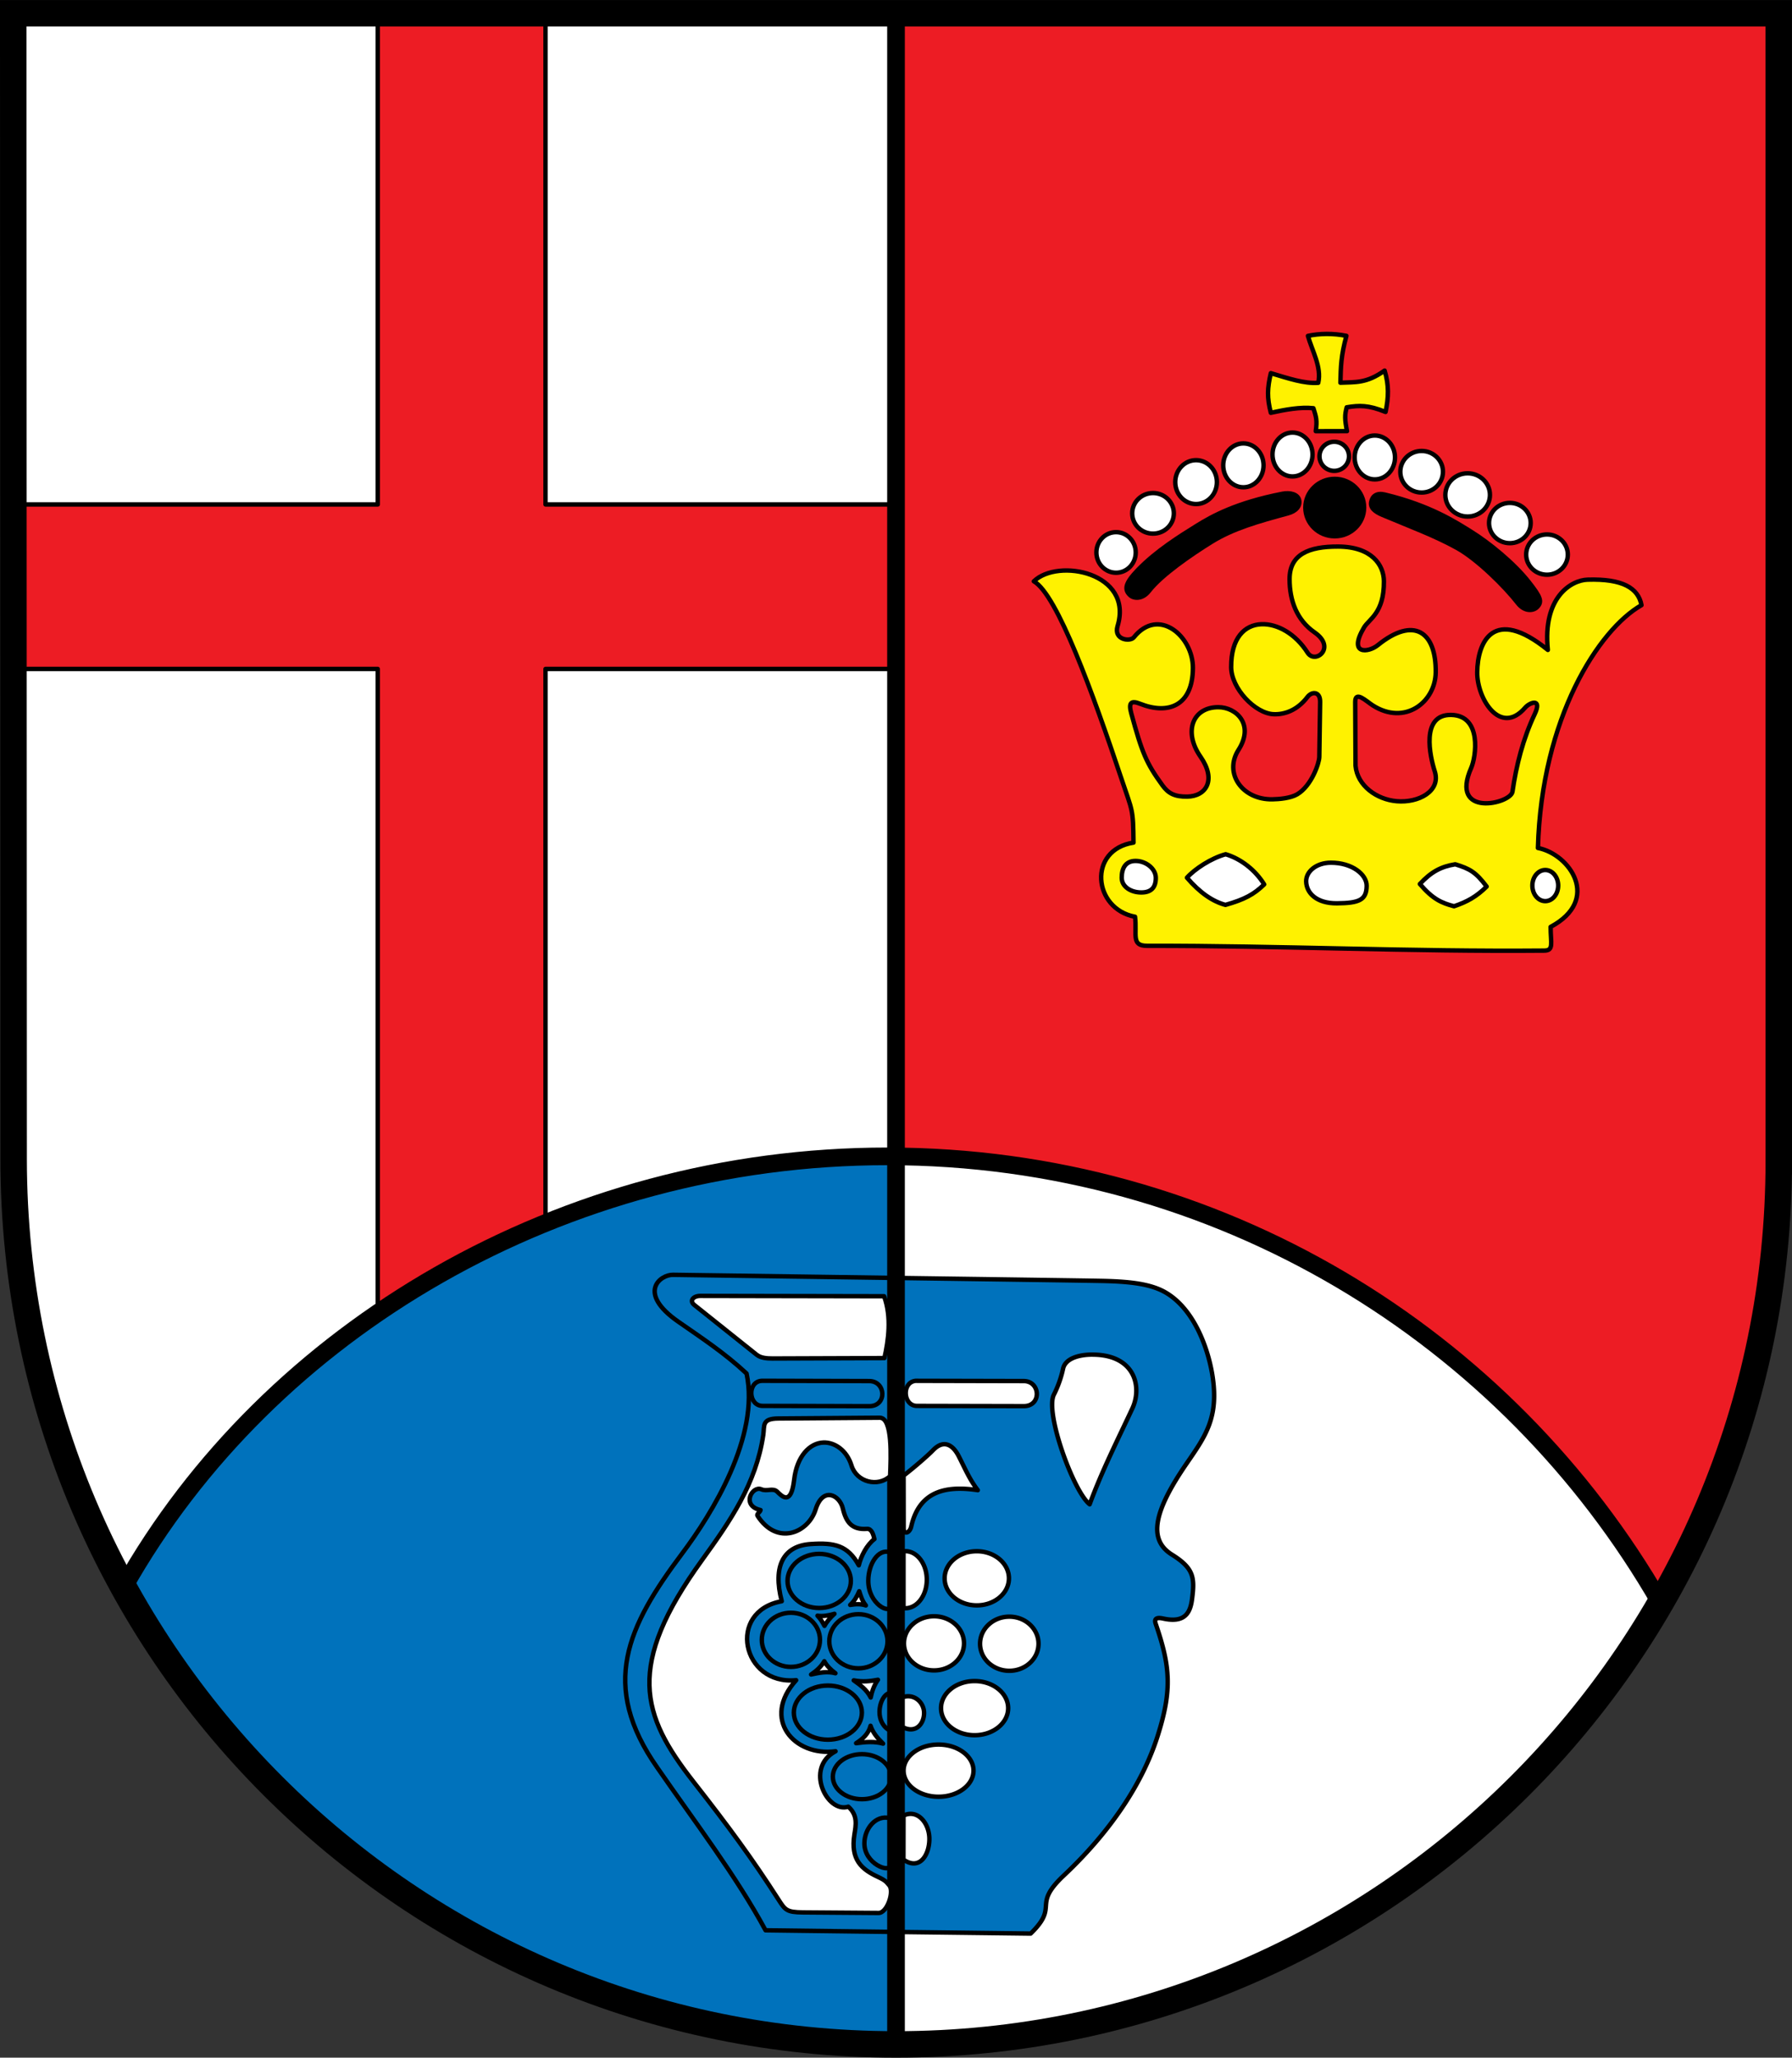 <svg xmlns="http://www.w3.org/2000/svg" width="719.281" height="825.594" id="svg2" version="1.0" style="display:inline"><rect width="100%" height="100%" fill="#333333" stroke="none"/><defs id="defs4"><clipPath id="id0"><path id="rect9" d="M0 0h179.897v225.129H0z"/></clipPath><clipPath id="clippath"><path id="path13" d="M360 4140c0 1789.403 1450.597 3240 3240 3240s3240-1450.597 3240-3240V270H360v3870z"/></clipPath><clipPath id="krone"><path d="M3600 720c-15 75-30 150-60 210s-75 105-135 135-135 45-135 67c0 23 75 53 128 106 52 52 82 127 97 270 15 142 15 352 15 510 0 157 0 262-15 330-15 67-45 97-217 112-173 15-488 15-660 15-173 0-203 0-233-15s-60-45-113-112c-52-68-127-173-172-240-45-68-60-98-38-158 23-60 83-150 113-202 30-53 30-68 23-68-8 0-23 15-68 45s-120 75-180 97c-60 23-105 23-158 0-52-22-112-67-164-90-53-22-98-22-90 0 7 23 67 68 164 150 98 83 233 203 353 353s225 330 315 495 165 315 202 405c38 90 38 120 53 135s45 15 157 0c113-15 308-45 458-60s255-15 360-15 210 0 360 15 345 45 458 60c112 15 142 15 157 0s15-45 53-135c37-90 112-240 202-405s195-345 315-495 255-270 353-353c97-82 157-127 164-150 8-22-37-22-90 0-52 23-112 68-164 90-53 23-98 23-158 0-60-22-135-67-180-97s-60-45-68-45c-7 0-7 15 23 68 30 52 90 142 113 202 22 60 7 90-38 158-45 67-120 172-172 240-53 67-83 97-113 112s-60 15-233 15c-172 0-487 0-660-15-172-15-202-45-217-112-15-68-15-173-15-330 0-158 0-368 15-510 15-143 45-218 97-270 53-53 128-83 128-106 0-22-75-37-135-67s-105-75-135-135-45-135-60-210z" id="krone1c-1"/></clipPath><clipPath id="clipPath3517"><path id="path3519" d="M360 4140c0 1789.403 1450.597 3240 3240 3240s3240-1450.597 3240-3240V270H360v3870z"/></clipPath><clipPath id="clipPath3513"><path d="M3600 720c-15 75-30 150-60 210s-75 105-135 135-135 45-135 67c0 23 75 53 128 106 52 52 82 127 97 270 15 142 15 352 15 510 0 157 0 262-15 330-15 67-45 97-217 112-173 15-488 15-660 15-173 0-203 0-233-15s-60-45-113-112c-52-68-127-173-172-240-45-68-60-98-38-158 23-60 83-150 113-202 30-53 30-68 23-68-8 0-23 15-68 45s-120 75-180 97c-60 23-105 23-158 0-52-22-112-67-164-90-53-22-98-22-90 0 7 23 67 68 164 150 98 83 233 203 353 353s225 330 315 495 165 315 202 405c38 90 38 120 53 135s45 15 157 0c113-15 308-45 458-60s255-15 360-15 210 0 360 15 345 45 458 60c112 15 142 15 157 0s15-45 53-135c37-90 112-240 202-405s195-345 315-495 255-270 353-353c97-82 157-127 164-150 8-22-37-22-90 0-52 23-112 68-164 90-53 23-98 23-158 0-60-22-135-67-180-97s-60-45-68-45c-7 0-7 15 23 68 30 52 90 142 113 202 22 60 7 90-38 158-45 67-120 172-172 240-53 67-83 97-113 112s-60 15-233 15c-172 0-487 0-660-15-172-15-202-45-217-112-15-68-15-173-15-330 0-158 0-368 15-510 15-143 45-218 97-270 53-53 128-83 128-106 0-22-75-37-135-67s-105-75-135-135-45-135-60-210z" id="path3515"/></clipPath><style id="style6" type="text/css"></style></defs><g id="layer4" style="display:inline" transform="translate(5.313 -72.625)"><g id="g3972"><path id="path3064" d="M354.33 77.953H0v460.63c0 196.937 158.83 354.33 354.33 354.33" style="fill:#fff;fill-opacity:1;fill-rule:nonzero;stroke:none;display:inline"/><path id="path3264" d="M354.33 892.913c195.502 0 354.388-159.448 354.362-354.33l-.061-460.63h-354.3" style="fill:#ed1c24;fill-opacity:1;fill-rule:nonzero;stroke:none;display:inline"/><path id="path3839" d="M350.906 536.594c-130.246 0-248.272 69.353-306.594 172.968C104.87 818.672 221.208 892.29 354.344 892.875v-356.25c-1.143-.01-2.292-.031-3.438-.031z" style="fill:#0072bc;fill-opacity:1;fill-rule:nonzero;stroke:none;display:inline"/><path id="path3846" d="M354.344 536.625v356.25c.313.001.624.03.937.031h.656a356.94 356.94 0 0 0 6.094-.062c.48-.008.958-.022 1.438-.032.22-.006.436-.025.656-.03 126.812-3.467 237.148-74.017 296.969-177.126-61.021-106.059-175.405-177.8-306.75-179.031z" style="fill:#fff;fill-opacity:1;fill-rule:nonzero;stroke:none;display:inline"/><path id="rect3849" d="M146.313 77.938V275.03H0v66h146.313v258.406c20.862-14.26 43.469-26.37 67.343-36.062V341.031h140.688v-66H213.656V77.937h-67.344z" style="fill:#ed1c24;fill-opacity:1;stroke:#000;stroke-width:1.772;stroke-linecap:round;stroke-linejoin:round;stroke-miterlimit:4;stroke-opacity:1;stroke-dasharray:none;display:inline"/><path id="path3863" d="M409.659 305.86c9.366 5.311 23.648 44.76 35.324 79.702 4.247 12.71 4.548 11.399 4.675 25.153-18.429 2.81-16.336 26.582.617 29.738.846 7.189-1.664 11.675 4.834 11.664 53.543-.09 105.158 2.396 159.394 1.925 3.988-.035 2.569-3 2.584-9.522 20.354-10.886 7.766-29.149-5.102-31.663 1.454-52.3 24.473-87.706 41.576-97.427-1.302-6.847-7.531-10.666-21.67-10.224-6.487.203-18.102 6.995-15.919 28.194-21.891-17.703-28.223-3.16-28.352 8.973-.111 10.54 9.26 25.767 19.24 14.183 1.787-2.074 6.983-4.064 3.82 2.634-4.68 9.905-7.35 20.383-8.914 31.113-.709 4.858-25.467 10.553-16.54-9.644 1.849-4.18 4.454-20.902-8.005-21.189-12.392-.285-8.571 16.67-6.61 22.751 2.436 7.881-6.568 12.627-15.312 11.876-8.065-.692-15.804-6.24-16.521-14.228l-.128-25.613c-.023-4.682 4.393-.306 6.988 1.36 12.945 8.305 25.184-1.28 25.328-13.215.196-16.262-8.703-22.67-23.228-10.933-3.88 3.136-12.088 3.964-5.56-7.075 2.03-3.433 8.09-5.742 7.993-18.548-.05-6.57-4.9-13.875-18.428-13.924-11.777-.042-19.426 3.153-19.439 13.026-.01 8.635 2.894 16.479 10.047 21.427 8.86 6.132.223 12.929-2.825 8.132-4.799-7.554-12.095-11.689-18.554-11.424-6.68.274-12.18 5.425-12.113 17.264.048 8.462 9.573 18.546 17.06 18.848 4.427.178 9.504-1.6 13.548-6.906 1.795-2.356 5.164-2.286 5.1 1.99l-.331 22.065c-.038 2.511-3.112 11.542-8.834 14.96-2.673 1.596-7.253 1.98-9.985 2.03-12.13.222-19.596-10.47-13.63-19.81 6.501-10.176-.825-17.135-8.088-17.152-10.26-.023-14.158 9.784-7.122 19.902 6.378 9.172 2.409 15.854-5.365 15.977-5.005.08-7.584-1.291-9.883-4.453-6.56-9.022-8.237-13.075-12.566-28.954-1.122-4.116-.274-5.364 3.583-3.828 11.144 4.436 21.088.93 21.159-14.4.059-12.596-13.727-24.684-23.706-12.266-1.476 1.837-8.226 1.076-6.538-4.514 6.478-21.45-23.936-27.42-33.602-17.975z" style="fill:#fff200;fill-opacity:1;stroke:#000;stroke-width:1.772;stroke-linecap:butt;stroke-linejoin:round;stroke-miterlimit:4;stroke-opacity:1;stroke-dasharray:none;display:inline"/><path id="path3059" d="M450.554 294.285c0 4.497-3.536 8.144-7.897 8.144-4.361 0-7.897-3.647-7.897-8.144 0-4.498 3.536-8.144 7.897-8.144 4.361 0 7.897 3.646 7.897 8.144z" style="fill:#fff;stroke:#000;stroke-width:1.772;stroke-linecap:round;stroke-linejoin:round;stroke-miterlimit:4;stroke-opacity:1;display:inline"/><path style="fill:#fff;stroke:#000;stroke-width:1.772;stroke-linecap:round;stroke-linejoin:round;stroke-miterlimit:4;stroke-opacity:1;display:inline" d="M465.852 278.59c0 4.498-3.742 8.144-8.358 8.144-4.616 0-8.358-3.646-8.358-8.144 0-4.497 3.742-8.144 8.358-8.144 4.616 0 8.358 3.647 8.358 8.144z" id="path3830"/><path id="path3832" d="M483.13 266.061c0 4.862-3.743 8.804-8.359 8.804s-8.358-3.942-8.358-8.804 3.742-8.803 8.358-8.803c4.616 0 8.358 3.941 8.358 8.803z" style="fill:#fff;stroke:#000;stroke-width:1.772;stroke-linecap:round;stroke-linejoin:round;stroke-miterlimit:4;stroke-opacity:1;display:inline"/><path style="fill:#fff;stroke:#000;stroke-width:1.772;stroke-linecap:round;stroke-linejoin:round;stroke-miterlimit:4;stroke-opacity:1;display:inline" d="M501.857 259.335c0 4.862-3.624 8.803-8.094 8.803-4.47 0-8.095-3.941-8.095-8.803 0-4.862 3.624-8.803 8.095-8.803 4.47 0 8.094 3.941 8.094 8.803z" id="path3834"/><path id="path3836" d="M521.508 254.983c0 4.862-3.595 8.803-8.029 8.803-4.434 0-8.028-3.941-8.028-8.803 0-4.862 3.594-8.803 8.028-8.803 4.434 0 8.029 3.94 8.029 8.803z" style="fill:#fff;stroke:#000;stroke-width:1.772;stroke-linecap:round;stroke-linejoin:round;stroke-miterlimit:4;stroke-opacity:1;display:inline"/><path style="fill:#fff;stroke:#000;stroke-width:1.772;stroke-linecap:round;stroke-linejoin:round;stroke-miterlimit:4;stroke-opacity:1;display:inline" d="M554.611 256.17c0 4.862-3.624 8.803-8.094 8.803-4.47 0-8.095-3.941-8.095-8.803 0-4.862 3.624-8.804 8.095-8.804 4.47 0 8.094 3.942 8.094 8.804z" id="path3838"/><path id="path3840" d="M573.867 261.907c0 4.607-3.831 8.342-8.557 8.342-4.725 0-8.556-3.735-8.556-8.342 0-4.607 3.831-8.342 8.556-8.342 4.726 0 8.557 3.735 8.557 8.342z" style="fill:#fff;stroke:#000;stroke-width:1.772;stroke-linecap:round;stroke-linejoin:round;stroke-miterlimit:4;stroke-opacity:1;display:inline"/><path style="fill:#fff;stroke:#000;stroke-width:1.772;stroke-linecap:round;stroke-linejoin:round;stroke-miterlimit:4;stroke-opacity:1;display:inline" d="M592.726 271.205c0 4.789-4.008 8.671-8.952 8.671-4.943 0-8.951-3.882-8.951-8.671 0-4.79 4.008-8.672 8.951-8.672 4.944 0 8.952 3.883 8.952 8.672z" id="path3842"/><path id="path3844" d="M609.08 282.481c0 4.461-3.742 8.078-8.358 8.078-4.616 0-8.359-3.617-8.359-8.078 0-4.461 3.743-8.078 8.359-8.078s8.358 3.617 8.358 8.078z" style="fill:#fff;stroke:#000;stroke-width:1.772;stroke-linecap:round;stroke-linejoin:round;stroke-miterlimit:4;stroke-opacity:1;display:inline"/><path style="fill:#fff;stroke:#000;stroke-width:1.772;stroke-linecap:round;stroke-linejoin:round;stroke-miterlimit:4;stroke-opacity:1;display:inline" d="M623.983 295.142c0 4.461-3.742 8.078-8.358 8.078-4.616 0-8.358-3.617-8.358-8.078 0-4.461 3.742-8.078 8.358-8.078 4.616 0 8.358 3.617 8.358 8.078z" id="path3847"/><path id="path3849" d="M542.214 276.282c0 6.356-5.277 11.507-11.787 11.507-6.51 0-11.788-5.151-11.788-11.507 0-6.355 5.278-11.507 11.788-11.507 6.51 0 11.787 5.152 11.787 11.507z" style="fill:#000;stroke:#000;stroke-width:1.772;stroke-linecap:round;stroke-linejoin:round;stroke-miterlimit:4;stroke-opacity:1;display:inline"/><path id="path3851" d="M536.147 255.708c0 3.223-2.65 5.836-5.918 5.836-3.269 0-5.918-2.613-5.918-5.836 0-3.223 2.65-5.836 5.918-5.836 3.269 0 5.918 2.613 5.918 5.836z" style="fill:#fff;stroke:#000;stroke-width:1.772;stroke-linecap:round;stroke-linejoin:round;stroke-miterlimit:4;stroke-opacity:1;display:inline"/><path style="fill:#fff200;fill-opacity:1;stroke:#000;stroke-width:1.772;stroke-linecap:round;stroke-linejoin:round;stroke-miterlimit:4;stroke-opacity:1;stroke-dasharray:none;display:inline" d="M550.827 237.916c-6.894-2.795-10.497-2.7-15.599-1.863-.8 3.123-.815 4.663.12 9.567-1.329 0-7.984.002-12.54.013.65-4.41.156-5.742-.942-9.22-5.256-.54-11.173.537-17.086 1.84-1.568-6.049-1.427-9.818-.003-15.902 7.277 2.169 13.366 4.262 19.034 3.87 1.434-6.375-2.503-12.904-4.139-18.823 4.67-.996 10.101-1.09 15.444-.02-2.175 7.985-2.25 12.27-2.406 18.803 6.055-.288 10.483.334 17.747-4.875 1.763 5.907 1.621 10.685.37 16.61z" id="path3071"/><path style="fill:#000;stroke:#000;stroke-width:1.772;stroke-linecap:round;stroke-linejoin:round;stroke-miterlimit:4;stroke-opacity:1;display:inline" d="M516.152 273.374c.441 2.31-1.178 4.318-4.588 5.24-11.701 3.162-21.884 6.024-30.577 11.412-8.004 4.961-20.065 13.204-25.109 19.71-2.634 3.398-6.071 3.145-7.614 1.688-2.398-2.264-2.005-4.798 3.223-10.188 7.35-7.579 16.85-13.486 23.683-17.725 6.022-3.735 15.675-9.13 34.284-12.771 3.208-.628 6.244.257 6.698 2.634z" id="path3841"/><path id="path3843" d="M545.077 274.007c-.441 2.31 1.332 3.87 4.588 5.239 11.464 4.824 20.855 8.24 29.865 13.232 8.237 4.565 19.354 15.656 24.397 22.162 2.634 3.398 6.071 3.145 7.615 1.688 2.397-2.264 1.419-4.286-3.224-10.189-6.085-7.736-16.216-15.858-23.05-20.097-6.022-3.735-16.307-10.553-34.758-14.986-3.179-.763-4.979.574-5.433 2.95z" style="fill:#000;stroke:#000;stroke-width:1.772;stroke-linecap:round;stroke-linejoin:round;stroke-miterlimit:4;stroke-opacity:1;display:inline"/><path style="fill:#fff;stroke:#000;stroke-width:1.772;stroke-linecap:round;stroke-linejoin:round;stroke-miterlimit:4;stroke-opacity:1;stroke-dasharray:none;display:inline" d="M620.12 427.944c0 3.45-2.32 6.247-5.182 6.247-2.862 0-5.183-2.797-5.183-6.247 0-3.45 2.32-6.248 5.183-6.248 2.862 0 5.183 2.798 5.183 6.248z" id="path3845"/><path id="path3848" d="M543.242 428.102c-.079 5.658-3.029 6.874-11.906 6.96-8.244.078-12.285-4.15-12.38-8.78-.08-3.838 3.899-7.495 9.928-7.512 8.483-.024 14.423 4.703 14.358 9.332z" style="fill:#fff;stroke:#000;stroke-width:1.772;stroke-linecap:round;stroke-linejoin:round;stroke-miterlimit:4;stroke-opacity:1;stroke-dasharray:none;display:inline"/><path id="path3850" d="M458.612 424.86c0 3.712-1.73 5.851-5.815 5.851-4.086 0-7.872-2.219-7.872-5.93 0-3.713 1.492-6.723 5.578-6.723s8.11 3.089 8.11 6.801z" style="fill:#fff;stroke:#000;stroke-width:1.772;stroke-linecap:round;stroke-linejoin:round;stroke-miterlimit:4;stroke-opacity:1;stroke-dasharray:none;display:inline"/><path style="fill:#fff;stroke:#000;stroke-width:1.772;stroke-linecap:round;stroke-linejoin:round;stroke-miterlimit:4;stroke-opacity:1;stroke-dasharray:none;display:inline" d="M502.114 427.47c-4.113 4.028-7.979 6.088-15.544 8.224-5.114-1.345-10.325-4.908-15.466-10.914 3.085-3.475 9.719-7.83 15.545-9.411 6.063 1.82 11.826 6.252 15.465 12.1z" id="path3852"/><path id="path3854" d="M591.41 428.34c-4.113 4.028-7.741 6.088-13.092 7.908-5.114-1.345-8.584-2.93-13.725-8.937 4.508-4.82 8.374-6.96 14.2-7.908 5.87 1.819 8.195 3.088 12.617 8.936z" style="fill:#fff;stroke:#000;stroke-width:1.772;stroke-linecap:round;stroke-linejoin:round;stroke-miterlimit:4;stroke-opacity:1;stroke-dasharray:none;display:inline"/><path id="rect3848" d="M354.344 585.375v262.406l54.031.657c11.745-11.41.196-10.98 13.281-23.282 18.418-17.314 31.552-36.62 37.719-56.093 5.84-18.441 5.064-27.83-.813-44.938-.774-2.255.692-2.595 2.97-2.094 8.797 1.939 10.922-2.365 11.624-7.781 1.125-8.676.745-12.367-8.094-17.875-9.712-6.052-7.18-17.456 5.844-36.438 7.57-11.031 13.19-18.533 10.375-35.75-1.695-10.365-7.176-26.345-18.906-33.062-5.857-3.354-14.135-4.272-24.344-4.531-4.814-.123-44.05-.668-83.687-1.219zm77.625 30.781c.702-.031 1.399-.02 2.094 0 16.448.485 19.027 13.233 15.125 21.594-5.879 12.593-12.212 25.063-17.125 38.438-6.364-4.827-18.077-36.765-14.344-44.032 1.447-2.816 2.858-6.57 3.656-10.312.833-3.906 5.676-5.467 10.594-5.688zm-69.781 10.5c.18-.018.37 0 .562 0l42.844.094c6.738.018 7.28 10.081 0 10.062l-42.844-.093c-5.632-.015-6.142-9.487-.563-10.063zm11.28 25.438c2.293-.158 4.361 1.591 5.97 4.687 2.382 4.588 4.334 9.367 7.718 13.75-13.39-2.02-23.567.724-26.719 14.594-.597 2.628-3.028 3.444-3.03.719l-.032-21.157c3.712-2.833 9.609-7.903 11.781-10.156 1.5-1.555 2.938-2.342 4.313-2.437zM358.063 695c4.775 0 8.625 5.141 8.625 11.469 0 6.327-3.85 11.437-8.625 11.437a6.3 6.3 0 0 1-.718-.03v-22.813c.243-.028.47-.063.719-.063zm28.688.031c7.135 0 12.906 4.878 12.906 10.875 0 5.998-5.77 10.844-12.906 10.844-7.135 0-12.906-4.846-12.906-10.844 0-5.997 5.771-10.875 12.906-10.875zm-17.156 26.094c6.654 0 12.031 4.877 12.031 10.875s-5.377 10.844-12.031 10.844c-6.655 0-12.063-4.846-12.063-10.844 0-5.998 5.408-10.875 12.063-10.875zm30.219.156c6.48 0 11.718 4.878 11.718 10.875 0 5.998-5.239 10.844-11.719 10.844-6.48 0-11.75-4.846-11.75-10.844 0-5.997 5.27-10.875 11.75-10.875zm-13.938 25.844c7.44 0 13.469 4.877 13.469 10.875s-6.028 10.844-13.469 10.844c-7.44 0-13.469-4.846-13.469-10.844 0-5.998 6.028-10.875 13.469-10.875zm-26.5 6.094c3.58.1 6.219 3.29 6.219 6.718 0 4.22-3.244 8.578-8.844 5.532l.031-11.782c.905-.338 1.768-.492 2.594-.468zm12.031 19.375c7.747 0 14.031 4.69 14.031 10.468 0 5.78-6.284 10.47-14.03 10.47-7.747 0-14.032-4.69-14.032-10.47 0-5.779 6.285-10.468 14.031-10.468zm-11 27.812c4.201.152 7.313 4.922 7.313 10.063 0 6.327-3.835 12.849-10.406 8.281l.03-17.656c1.062-.508 2.094-.723 3.063-.688z" style="fill:#0072bc;fill-opacity:1;stroke:#000;stroke-width:1.772;stroke-linecap:round;stroke-linejoin:round;stroke-miterlimit:4;stroke-opacity:1;stroke-dasharray:none;display:inline"/><path style="fill:none;stroke:#000;stroke-width:1.772;stroke-linecap:round;stroke-linejoin:round;stroke-miterlimit:4;stroke-opacity:1;display:inline" d="m350.544 668.21 42.84.112c6.739.018 7.28 10.086 0 10.067l-42.84-.112c-5.814-.015-6.166-10.083 0-10.067z" id="path3866" transform="translate(-49.798 -41.568)"/><path style="fill:none;stroke:#000;stroke-width:1.772;stroke-linecap:round;stroke-linejoin:round;stroke-miterlimit:4;stroke-opacity:1;display:inline" d="M390.432 801.35c0 5.998-6.115 10.86-13.658 10.86-7.542 0-13.657-4.862-13.657-10.86 0-5.997 6.115-10.86 13.657-10.86 7.543 0 13.658 4.863 13.658 10.86z" id="path3905" transform="translate(-49.798 -41.568)"/><path id="path3907" d="M373.616 772.142c0 5.998-5.23 10.86-11.68 10.86-6.451 0-11.68-4.862-11.68-10.86 0-5.997 5.229-10.86 11.68-10.86 6.45 0 11.68 4.863 11.68 10.86z" style="fill:none;stroke:#000;stroke-width:1.772;stroke-linecap:round;stroke-linejoin:round;stroke-miterlimit:4;stroke-opacity:1;display:inline" transform="translate(-49.798 -41.568)"/><path id="path3909" d="M400.714 772.719c0 5.997-5.23 10.86-11.68 10.86-6.45 0-11.68-4.863-11.68-10.86 0-5.998 5.23-10.86 11.68-10.86 6.45 0 11.68 4.862 11.68 10.86z" style="fill:none;stroke:#000;stroke-width:1.772;stroke-linecap:round;stroke-linejoin:round;stroke-miterlimit:4;stroke-opacity:1;display:inline" transform="translate(-49.798 -41.568)"/><path id="path3911" d="M386.003 748.516c0 5.998-5.69 10.86-12.709 10.86-7.018 0-12.708-4.862-12.708-10.86 0-5.998 5.69-10.86 12.708-10.86 7.019 0 12.709 4.862 12.709 10.86z" style="fill:none;stroke:#000;stroke-width:1.772;stroke-linecap:round;stroke-linejoin:round;stroke-miterlimit:4;stroke-opacity:1;display:inline" transform="translate(-49.798 -41.568)"/><path id="path3913" d="M402.138 827.056c0 4.993-5.23 9.04-11.68 9.04-6.451 0-11.68-4.047-11.68-9.04 0-4.993 5.229-9.04 11.68-9.04 6.45 0 11.68 4.047 11.68 9.04z" style="fill:none;stroke:#000;stroke-width:1.772;stroke-linecap:round;stroke-linejoin:round;stroke-miterlimit:4;stroke-opacity:1;display:inline" transform="translate(-49.798 -41.568)"/><path style="fill:none;stroke:#000;stroke-width:1.772;stroke-linecap:round;stroke-linejoin:round;stroke-miterlimit:4;stroke-opacity:1;display:inline" d="M391.434 853.74c-.072 8.354 10.424 12.234 10.386 8.769l-.203-18.823c-5.651-1.398-10.134 4.244-10.183 10.054z" id="path3915" transform="translate(-49.798 -41.568)"/><path id="path3917" d="M393 748.388c-.062 9.459 8.964 13.851 8.932 9.928l-.175-21.311c-4.86-1.583-8.715 4.805-8.757 11.383z" style="fill:none;stroke:#000;stroke-width:1.772;stroke-linecap:round;stroke-linejoin:round;stroke-miterlimit:4;stroke-opacity:1;display:inline" transform="translate(-49.798 -41.568)"/><path style="fill:none;stroke:#000;stroke-width:1.772;stroke-linecap:round;stroke-linejoin:round;stroke-miterlimit:4;stroke-opacity:1;display:inline" d="M397.509 801.1c-.04 6.238 5.71 9.134 5.689 6.547l-.112-14.053c-3.095-1.044-5.55 3.169-5.577 7.506z" id="path3919" transform="translate(-49.798 -41.568)"/><path id="path3921" d="M370.048 786.056c3.258-.721 6.515-1.386 9.772-.5-1.9-1.404-3.467-2.975-4.474-4.825-1.333 2.294-3.223 3.92-5.298 5.325z" style="fill:#fff;stroke:#000;stroke-width:1.772;stroke-linecap:round;stroke-linejoin:round;stroke-miterlimit:4;stroke-opacity:1;display:inline" transform="translate(-49.798 -41.568)"/><path style="fill:#fff;stroke:#000;stroke-width:1.772;stroke-linecap:round;stroke-linejoin:round;stroke-miterlimit:4;stroke-opacity:1;display:inline" d="M387.162 788.405c2.548 1.83 5.13 3.602 6.808 6.882.514-2.502 1.353-4.912 2.908-7.118-3.193.581-5.992.962-9.716.236z" id="path3923" transform="translate(-49.798 -41.568)"/><path id="path3925" d="M388.113 813.628c3.79-.537 7.488-.77 10.834.171-2.25-2.189-4.126-4.388-5.033-7.174-.861 3.318-3.167 5.31-5.801 7.003z" style="fill:#fff;stroke:#000;stroke-width:1.772;stroke-linecap:round;stroke-linejoin:round;stroke-miterlimit:4;stroke-opacity:1;display:inline" transform="translate(-49.798 -41.568)"/><path style="fill:#fff;stroke:#000;stroke-width:1.772;stroke-linecap:round;stroke-linejoin:round;stroke-miterlimit:4;stroke-opacity:1;display:inline" d="M385.74 758.144c2.184-.373 4.312-.465 6.287.21-1.536-1.903-2.039-3.806-2.66-5.71-.84 1.957-1.848 3.857-3.627 5.5z" id="path3927" transform="translate(-49.798 -41.568)"/><path id="path3929" d="M372.608 762.463c2.255.366 4.577-.126 6.816-.756-1.575 1.395-3.09 3.154-3.995 4.846-.77-1.478-1.688-2.975-2.821-4.09z" style="fill:#fff;stroke:#000;stroke-width:1.772;stroke-linecap:round;stroke-linejoin:round;stroke-miterlimit:4;stroke-opacity:1;display:inline" transform="translate(-49.798 -41.568)"/><path id="path3066" d="M350.906 536.594c-130.246 0-248.272 69.353-306.594 172.968.07.127.149.249.22.375.228.414.456.838.687 1.25 60.95 108.47 177.197 181.479 310.062 181.72h.656c2.375-.011 4.73-.037 7.094-.094.136-.003.27.003.406 0 .189-.005.375-.027.563-.032 126.666-3.41 237.29-73.57 297.188-176.968-61.53-107.07-177.432-179.22-310.282-179.22z" style="fill:none;stroke:#000;stroke-width:7.087;stroke-linecap:round;stroke-linejoin:round;stroke-miterlimit:4;stroke-opacity:1;stroke-dasharray:none;display:inline"/><path id="path3185" style="fill:none;stroke:#000;stroke-width:10.63;stroke-linecap:square;stroke-linejoin:miter;stroke-miterlimit:4;stroke-opacity:1;stroke-dasharray:none;display:inline" d="m708.661 538.583-.03-460.63H0l.161 459.835c.177 196.937 159.288 355.125 354.17 355.125s354.33-158.053 354.33-354.33z"/><path id="path3858" d="M354.33 77.953V892.49" style="fill:none;stroke:#000;stroke-width:7.087;stroke-linecap:butt;stroke-linejoin:miter;stroke-miterlimit:4;stroke-opacity:1;stroke-dasharray:none"/><path id="path3856" d="M264.875 584.125c-5.062-.158-14.75 7.095 2.031 18.781 9.293 6.471 18.705 12.643 27.438 20.813 5.373 25.14-13.824 56.19-25.719 72.031-22.215 29.587-33.317 53.026-10.094 86.125 15.037 21.741 31.679 43.509 43.438 65.25l52.375.656V585.375c-44.421-.618-89.469-1.25-89.469-1.25z" style="fill:none;stroke:#000;stroke-width:1.772;stroke-linecap:butt;stroke-linejoin:round;stroke-miterlimit:4;stroke-opacity:1;stroke-dasharray:none"/><path id="path3901" d="m273.373 596.218 25.042 19.986c1.607 1.283 3.984 1.49 6.39 1.49l44.864-.158c1.59-7.066 2.947-16.377-.121-24.818l-73.77-.135c-2.85-.005-4.506 1.985-2.405 3.635z" style="fill:#fff;stroke:#000;stroke-width:1.772;stroke-linecap:round;stroke-linejoin:round;stroke-miterlimit:4;stroke-opacity:1;stroke-dasharray:none"/><path id="path3903" d="M351.965 664.884c.275-7.586 1.09-23.469-4.21-23.429l-40.717.31c-6.668.05-5.436 2.894-5.984 6.603-2.883 19.545-13.226 34.52-24.558 50.172-30.712 42.419-24.478 62.138-3.487 88.938 14.379 18.358 23.648 30.975 34.15 47.318 2.664 4.146 3.263 5.097 9.769 5.145l30.404.224c3.52.026 6.374-8.745 4.266-11.102-1.205-1.347-1.301-1.87-4.587-3.395-6.44-2.991-10.997-6.85-9.393-16.91.609-3.82 1.462-7.786-2.443-11.238-8.476 2.829-17.724-15.559-5.105-22.231-16.644 2.226-29.894-12.921-15.82-28.519-21.805 2.146-27.977-27.66-5.78-31.676-3.717-14.255.767-22.19 11.531-22.942 9.612-.672 14.987.502 19.394 8.538.874-3.695 3.222-8.261 6.266-10.54-.418-1.77-1.087-4.236-2.988-4.097-5.988.437-8.364-2.58-9.69-8.198-1.276-5.404-8.009-8.921-10.92.414-2.899 9.3-15.37 14.816-23.334 2.536-.473-.729 1.067-1.444 1.231-2.297-7.96-1.744-3.292-9.9.298-8.334 2.329 1.015 4.675-.713 6.412.985 1.977 1.931 5.554 5.7 6.769-4.787 1.086-9.385 6.167-14.717 11.706-14.958 4.465-.194 9.422 3.03 11.332 9.254 2.034 6.63 10.584 8.803 15.488 4.216z" style="fill:#fff;stroke:#000;stroke-width:1.772;stroke-linecap:round;stroke-linejoin:round;stroke-miterlimit:4;stroke-opacity:1;stroke-dasharray:none"/></g></g></svg>